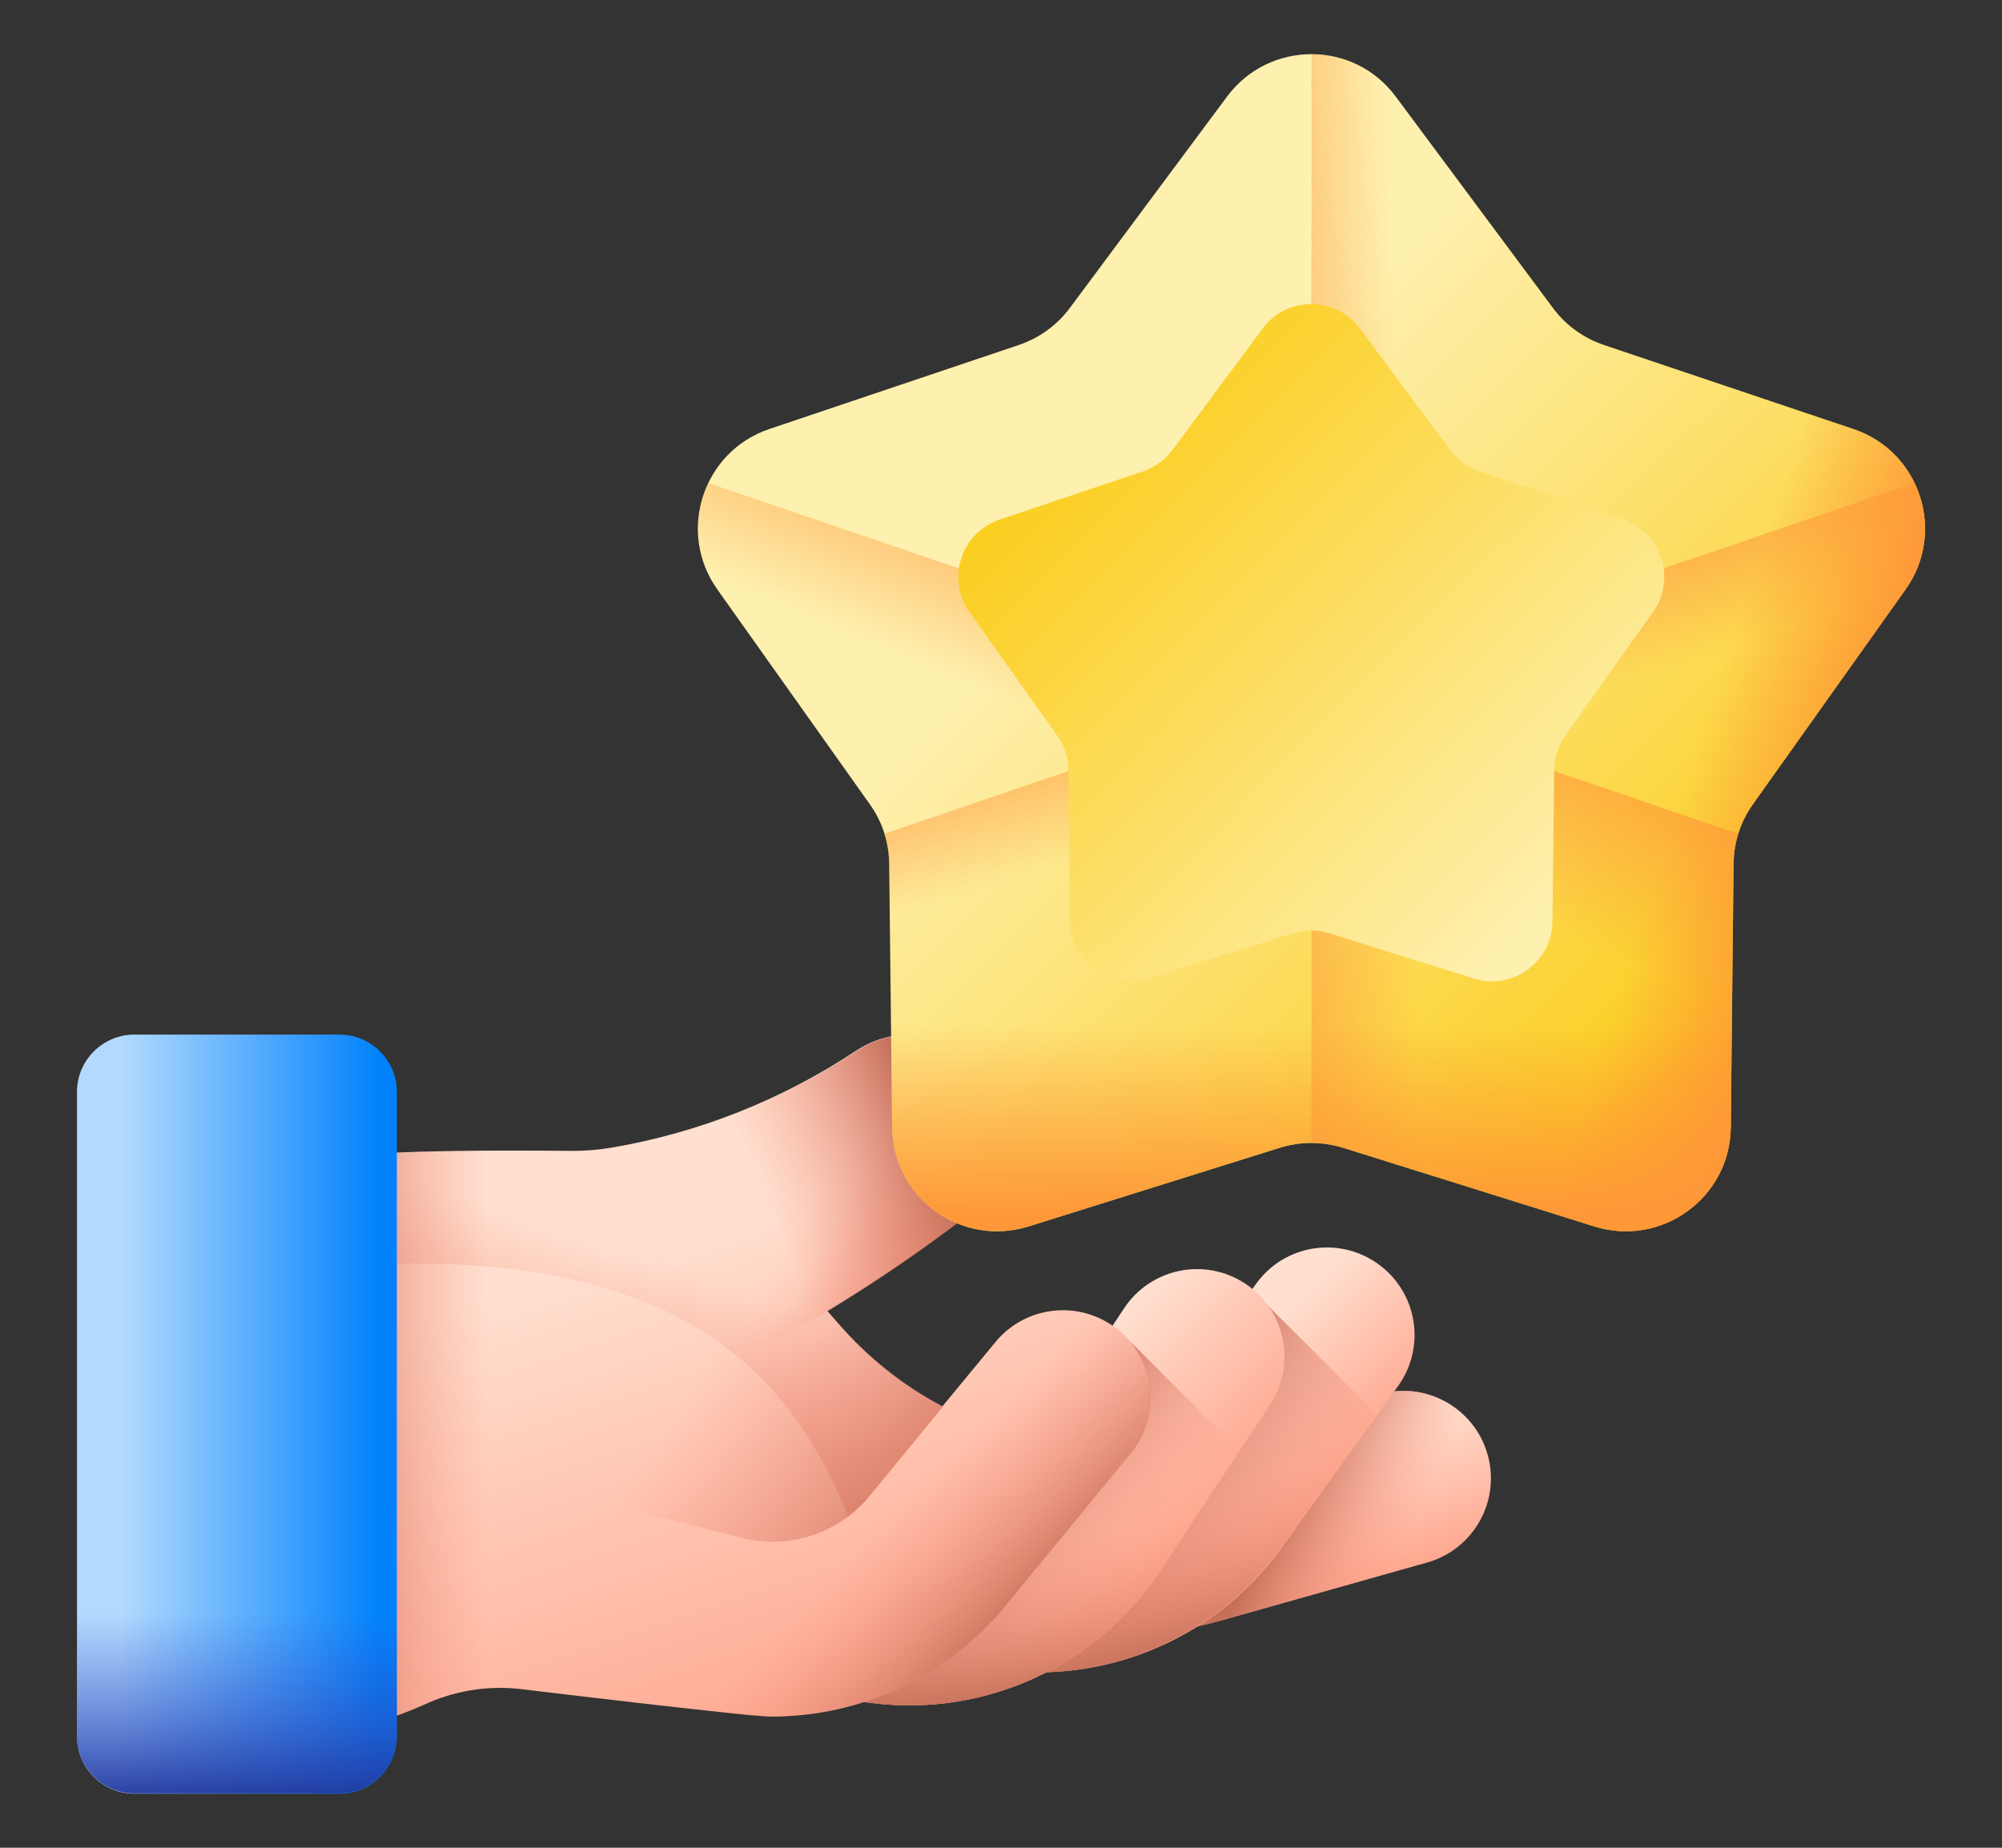 <svg width="13" height="12" viewBox="0 0 13 12" fill="none" xmlns="http://www.w3.org/2000/svg">
<rect x="0" y="0" width="13" height="12" fill="#333333" stroke="none"/>
<g clip-path="url(#clip0_2688_86753)">
<path d="M9.66 9.447C9.575 9.145 9.261 8.969 8.959 9.054L8.73 9.118L8.266 9.776C7.899 10.297 7.297 10.601 6.671 10.601C6.647 10.601 6.622 10.601 6.598 10.6C6.759 10.627 6.922 10.64 7.085 10.64C7.368 10.64 7.655 10.601 7.94 10.521L9.266 10.148C9.569 10.063 9.745 9.749 9.66 9.447Z" fill="url(#paint0_linear_2688_86753)"/>
<path d="M9.66 9.447C9.575 9.145 9.261 8.969 8.959 9.054L8.73 9.118L8.266 9.776C7.899 10.297 7.297 10.601 6.671 10.601C6.647 10.601 6.622 10.601 6.598 10.6C6.759 10.627 6.922 10.64 7.085 10.64C7.368 10.64 7.655 10.601 7.94 10.521L9.266 10.148C9.569 10.063 9.745 9.749 9.66 9.447Z" fill="url(#paint1_linear_2688_86753)"/>
<path d="M6.719 10.861C6.608 10.86 6.496 10.85 6.387 10.829C6.078 10.772 5.874 10.475 5.932 10.166C5.989 9.858 6.286 9.654 6.594 9.711C6.901 9.768 7.217 9.642 7.4 9.388L8.156 8.338C8.339 8.083 8.694 8.025 8.949 8.209C9.204 8.392 9.262 8.747 9.078 9.002L8.322 10.052C7.95 10.57 7.345 10.868 6.719 10.861Z" fill="url(#paint2_linear_2688_86753)"/>
<path d="M8.189 8.435L7.803 8.821L7.395 9.388C7.279 9.549 7.109 9.659 6.921 9.703L6.023 10.601C6.109 10.72 6.237 10.802 6.382 10.829C6.492 10.849 6.603 10.86 6.714 10.861C7.34 10.867 7.945 10.569 8.317 10.052L8.941 9.186L8.189 8.435Z" fill="url(#paint3_linear_2688_86753)"/>
<path d="M8.189 8.435L7.803 8.821L7.395 9.388C7.279 9.549 7.109 9.659 6.921 9.703L6.023 10.601C6.109 10.72 6.237 10.802 6.382 10.829C6.492 10.849 6.603 10.86 6.714 10.861C7.34 10.867 7.945 10.569 8.317 10.052L8.941 9.186L8.189 8.435Z" fill="url(#paint4_linear_2688_86753)"/>
<path d="M5.67 11.061C5.656 11.059 5.643 11.058 5.629 11.056L4.58 10.903C4.27 10.858 4.055 10.57 4.1 10.259C4.144 9.952 4.426 9.739 4.732 9.777C4.736 9.777 4.74 9.778 4.744 9.778L5.792 9.931C6.101 9.975 6.412 9.836 6.585 9.576L7.299 8.497C7.472 8.235 7.825 8.163 8.087 8.337C8.348 8.51 8.42 8.863 8.247 9.124L7.533 10.204C7.126 10.818 6.399 11.151 5.67 11.061Z" fill="url(#paint5_linear_2688_86753)"/>
<path d="M7.345 8.718L6.774 9.289L6.584 9.576C6.483 9.728 6.335 9.838 6.168 9.895L5.086 10.977L5.628 11.056C5.642 11.057 5.655 11.059 5.669 11.061C6.398 11.151 7.125 10.818 7.532 10.204L8.049 9.422L7.345 8.718Z" fill="url(#paint6_linear_2688_86753)"/>
<path d="M7.345 8.718L6.774 9.289L6.584 9.576C6.483 9.728 6.335 9.838 6.168 9.895L5.086 10.977L5.628 11.056C5.642 11.057 5.655 11.059 5.669 11.061C6.398 11.151 7.125 10.818 7.532 10.204L8.049 9.422L7.345 8.718Z" fill="url(#paint7_linear_2688_86753)"/>
<path d="M7.263 8.639C7.021 8.439 6.662 8.474 6.463 8.717L6.119 9.134C5.864 9 5.635 8.818 5.437 8.589L5.372 8.514C5.696 8.317 6.008 8.101 6.308 7.869C6.595 7.647 6.64 7.232 6.41 6.952C6.384 6.921 6.355 6.892 6.323 6.866C6.109 6.688 5.798 6.666 5.557 6.825C5.078 7.142 4.539 7.356 3.973 7.453C3.877 7.469 3.779 7.476 3.682 7.474C3.349 7.471 2.502 7.466 2.225 7.517C2.223 7.518 2.186 7.525 2.17 7.528C1.832 7.602 1.531 7.793 1.31 8.06L0.914 8.537V11.363H1.348C1.83 11.363 2.306 11.264 2.749 11.073C2.942 10.982 3.157 10.946 3.369 10.968C3.369 10.968 4.853 11.148 5.011 11.148C5.585 11.148 6.145 10.893 6.519 10.438L7.341 9.439C7.54 9.197 7.505 8.838 7.263 8.639Z" fill="url(#paint8_linear_2688_86753)"/>
<path d="M3.993 7.45C3.987 7.451 3.98 7.453 3.973 7.454C3.877 7.471 3.779 7.477 3.682 7.476C3.349 7.472 2.502 7.467 2.225 7.518C2.223 7.519 2.186 7.526 2.17 7.529C1.832 7.603 1.531 7.794 1.31 8.061L0.914 8.538V11.364H1.348C1.83 11.364 2.306 11.266 2.749 11.074C2.942 10.983 3.157 10.947 3.369 10.969C3.369 10.969 3.658 11.004 3.993 11.043V7.45Z" fill="url(#paint9_linear_2688_86753)"/>
<path d="M6.313 7.87C6.013 8.102 5.701 8.318 5.377 8.515L5.442 8.59C5.641 8.819 5.869 9.001 6.124 9.135L5.646 9.717C5.605 9.766 5.559 9.81 5.508 9.849C5.097 8.818 4.269 8.025 1.963 8.241C1.67 8.269 1.38 8.268 1.102 8.318L1.315 8.061C1.536 7.794 1.837 7.603 2.175 7.529C2.191 7.526 2.228 7.519 2.23 7.518C2.507 7.467 3.354 7.472 3.687 7.475C3.785 7.477 3.882 7.47 3.978 7.454C4.544 7.357 5.083 7.143 5.562 6.826C5.803 6.667 6.114 6.689 6.328 6.867C6.36 6.893 6.389 6.922 6.415 6.953C6.645 7.233 6.6 7.648 6.313 7.87Z" fill="url(#paint10_linear_2688_86753)"/>
<path d="M5.013 11.147C4.854 11.147 4.694 11.127 4.54 11.088L3.253 10.763C2.949 10.686 2.765 10.377 2.842 10.072C2.919 9.768 3.228 9.584 3.532 9.661L4.819 9.986C5.121 10.063 5.445 9.957 5.643 9.716L6.465 8.716C6.665 8.474 7.023 8.439 7.265 8.638C7.508 8.838 7.543 9.196 7.343 9.438L6.521 10.438C6.147 10.892 5.588 11.147 5.013 11.147Z" fill="url(#paint11_linear_2688_86753)"/>
<path d="M6.328 6.867C6.113 6.689 5.802 6.667 5.561 6.826C5.082 7.143 4.543 7.356 3.978 7.454C3.881 7.47 3.784 7.477 3.686 7.475C3.546 7.474 3.315 7.472 3.074 7.474V9.744C3.204 9.655 3.37 9.621 3.534 9.662L4.82 9.988C5.123 10.065 5.447 9.958 5.645 9.717L6.123 9.135C5.868 9.001 5.64 8.819 5.442 8.59L5.376 8.515C5.7 8.317 6.012 8.102 6.312 7.87C6.599 7.648 6.644 7.233 6.414 6.953C6.388 6.922 6.359 6.893 6.328 6.867Z" fill="url(#paint12_linear_2688_86753)"/>
<path d="M6.312 7.87C6.013 8.102 5.7 8.318 5.377 8.515L3.358 9.646L3.357 9.646C3.255 9.652 3.157 9.687 3.074 9.744V7.474C3.315 7.472 3.547 7.474 3.687 7.475C3.784 7.477 3.882 7.47 3.978 7.454C4.543 7.357 5.083 7.143 5.561 6.826C5.802 6.667 6.113 6.689 6.328 6.867C6.359 6.893 6.388 6.922 6.414 6.953C6.644 7.233 6.599 7.648 6.312 7.87Z" fill="url(#paint13_linear_2688_86753)"/>
<path d="M6.312 7.87C6.013 8.102 5.7 8.318 5.377 8.515L3.358 9.646L3.357 9.646C3.255 9.652 3.157 9.687 3.074 9.744V7.474C3.315 7.472 3.547 7.474 3.687 7.475C3.784 7.477 3.882 7.47 3.978 7.454C4.543 7.357 5.083 7.143 5.561 6.826C5.802 6.667 6.113 6.689 6.328 6.867C6.359 6.893 6.388 6.922 6.414 6.953C6.644 7.233 6.599 7.648 6.312 7.87Z" fill="url(#paint14_linear_2688_86753)"/>
<path d="M2.205 11.649H0.873C0.667 11.649 0.5 11.482 0.5 11.276V7.091C0.5 6.886 0.667 6.719 0.873 6.719H2.205C2.41 6.719 2.577 6.886 2.577 7.091V11.276C2.577 11.482 2.41 11.649 2.205 11.649Z" fill="url(#paint15_linear_2688_86753)"/>
<path d="M2.577 11.274V8.438H0.5V11.274C0.5 11.48 0.667 11.647 0.873 11.647H2.205C2.41 11.647 2.577 11.48 2.577 11.274Z" fill="url(#paint16_linear_2688_86753)"/>
<path d="M8.72 7.454L10.352 7.965C10.789 8.102 11.234 7.779 11.239 7.321L11.257 5.611C11.258 5.471 11.302 5.336 11.383 5.223L12.374 3.828C12.639 3.455 12.469 2.932 12.035 2.786L10.414 2.24C10.282 2.195 10.167 2.112 10.084 2L9.063 0.627C8.791 0.26 8.241 0.26 7.968 0.627L6.947 2C6.864 2.112 6.749 2.195 6.617 2.24L4.996 2.786C4.563 2.932 4.393 3.455 4.658 3.828L5.648 5.223C5.729 5.336 5.773 5.471 5.774 5.611L5.793 7.321C5.798 7.779 6.242 8.102 6.679 7.965L8.312 7.454C8.444 7.413 8.587 7.413 8.72 7.454Z" fill="url(#paint17_linear_2688_86753)"/>
<path d="M4.599 3.137C4.497 3.35 4.505 3.614 4.657 3.828L5.648 5.223C5.729 5.336 5.773 5.472 5.774 5.611L5.793 7.322C5.797 7.779 6.242 8.102 6.679 7.966L8.312 7.454C8.444 7.413 8.587 7.413 8.719 7.454L10.352 7.966C10.789 8.102 11.233 7.779 11.238 7.322L11.257 5.611C11.258 5.544 11.268 5.478 11.288 5.415L4.599 3.137Z" fill="url(#paint18_linear_2688_86753)"/>
<path d="M12.431 3.137C12.533 3.35 12.525 3.614 12.373 3.828L11.382 5.223C11.302 5.336 11.258 5.472 11.256 5.611L11.238 7.322C11.233 7.779 10.788 8.102 10.351 7.966L8.719 7.454C8.586 7.413 8.444 7.413 8.311 7.454L6.678 7.966C6.242 8.102 5.797 7.779 5.792 7.322L5.774 5.611C5.773 5.544 5.762 5.478 5.742 5.415L12.431 3.137Z" fill="url(#paint19_linear_2688_86753)"/>
<path d="M12.035 2.786L10.414 2.24C10.282 2.195 10.167 2.112 10.084 2L9.063 0.627C8.927 0.443 8.721 0.352 8.516 0.352V7.423C8.584 7.423 8.653 7.433 8.72 7.454L10.352 7.965C10.789 8.102 11.234 7.779 11.239 7.321L11.257 5.611C11.258 5.472 11.302 5.336 11.383 5.223L12.374 3.828C12.639 3.455 12.469 2.932 12.035 2.786Z" fill="url(#paint20_linear_2688_86753)"/>
<path d="M12.035 2.786L10.414 2.24C10.282 2.195 10.167 2.112 10.084 2L9.063 0.627C8.927 0.443 8.721 0.352 8.516 0.352V7.423C8.584 7.423 8.653 7.433 8.72 7.454L10.352 7.965C10.789 8.102 11.234 7.779 11.239 7.321L11.257 5.611C11.258 5.472 11.302 5.336 11.383 5.223L12.374 3.828C12.639 3.455 12.469 2.932 12.035 2.786Z" fill="url(#paint21_linear_2688_86753)"/>
<path d="M5.746 5.424C5.764 5.484 5.774 5.547 5.774 5.609L5.793 7.32C5.798 7.778 6.242 8.101 6.679 7.964L8.312 7.453C8.445 7.411 8.587 7.411 8.72 7.453L10.352 7.964C10.789 8.101 11.234 7.778 11.239 7.32L11.257 5.609C11.258 5.546 11.268 5.484 11.285 5.424H5.746Z" fill="url(#paint22_linear_2688_86753)"/>
<path d="M8.632 6.061L9.571 6.355C9.823 6.433 10.079 6.247 10.081 5.984L10.092 5C10.093 4.92 10.118 4.842 10.164 4.777L10.734 3.975C10.887 3.76 10.789 3.459 10.54 3.375L9.607 3.061C9.531 3.035 9.465 2.987 9.417 2.923L8.83 2.133C8.673 1.922 8.357 1.922 8.2 2.133L7.613 2.923C7.565 2.987 7.499 3.035 7.423 3.061L6.49 3.375C6.241 3.459 6.143 3.76 6.295 3.975L6.865 4.777C6.912 4.842 6.937 4.92 6.938 5L6.948 5.984C6.951 6.247 7.207 6.433 7.458 6.355L8.398 6.061C8.474 6.037 8.556 6.037 8.632 6.061Z" fill="url(#paint23_linear_2688_86753)"/>
</g>
<defs>
<linearGradient id="paint0_linear_2688_86753" x1="7.981" y1="9.551" x2="8.269" y2="10.469" gradientUnits="userSpaceOnUse">
<stop stop-color="#FFDFCF"/>
<stop offset="1" stop-color="#FFA78F"/>
</linearGradient>
<linearGradient id="paint1_linear_2688_86753" x1="8.975" y1="10.322" x2="8.236" y2="9.968" gradientUnits="userSpaceOnUse">
<stop stop-color="#F89580" stop-opacity="0"/>
<stop offset="0.286" stop-color="#EE8E79" stop-opacity="0.287"/>
<stop offset="0.762" stop-color="#D57B65" stop-opacity="0.765"/>
<stop offset="0.997" stop-color="#C5715A"/>
</linearGradient>
<linearGradient id="paint2_linear_2688_86753" x1="7.446" y1="9.357" x2="8.158" y2="10.105" gradientUnits="userSpaceOnUse">
<stop stop-color="#FFDFCF"/>
<stop offset="1" stop-color="#FFA78F"/>
</linearGradient>
<linearGradient id="paint3_linear_2688_86753" x1="8.411" y1="10.381" x2="7.236" y2="9.625" gradientUnits="userSpaceOnUse">
<stop stop-color="#F89580" stop-opacity="0"/>
<stop offset="0.286" stop-color="#EE8E79" stop-opacity="0.287"/>
<stop offset="0.762" stop-color="#D57B65" stop-opacity="0.765"/>
<stop offset="0.997" stop-color="#C5715A"/>
</linearGradient>
<linearGradient id="paint4_linear_2688_86753" x1="7.453" y1="9.785" x2="7.705" y2="10.721" gradientUnits="userSpaceOnUse">
<stop stop-color="#F89580" stop-opacity="0"/>
<stop offset="0.286" stop-color="#EE8E79" stop-opacity="0.287"/>
<stop offset="0.762" stop-color="#D57B65" stop-opacity="0.765"/>
<stop offset="0.997" stop-color="#C5715A"/>
</linearGradient>
<linearGradient id="paint5_linear_2688_86753" x1="6.245" y1="9.603" x2="7.154" y2="10.512" gradientUnits="userSpaceOnUse">
<stop stop-color="#FFDFCF"/>
<stop offset="1" stop-color="#FFA78F"/>
</linearGradient>
<linearGradient id="paint6_linear_2688_86753" x1="7.104" y1="10.555" x2="6.245" y2="9.871" gradientUnits="userSpaceOnUse">
<stop stop-color="#F89580" stop-opacity="0"/>
<stop offset="0.286" stop-color="#EE8E79" stop-opacity="0.287"/>
<stop offset="0.762" stop-color="#D57B65" stop-opacity="0.765"/>
<stop offset="0.997" stop-color="#C5715A"/>
</linearGradient>
<linearGradient id="paint7_linear_2688_86753" x1="6.543" y1="10.027" x2="6.687" y2="11.03" gradientUnits="userSpaceOnUse">
<stop stop-color="#F89580" stop-opacity="0"/>
<stop offset="0.286" stop-color="#EE8E79" stop-opacity="0.287"/>
<stop offset="0.762" stop-color="#D57B65" stop-opacity="0.765"/>
<stop offset="0.997" stop-color="#C5715A"/>
</linearGradient>
<linearGradient id="paint8_linear_2688_86753" x1="3.554" y1="8.279" x2="4.67" y2="11.592" gradientUnits="userSpaceOnUse">
<stop stop-color="#FFDFCF"/>
<stop offset="1" stop-color="#FFA78F"/>
</linearGradient>
<linearGradient id="paint9_linear_2688_86753" x1="3.165" y1="9.407" x2="1.976" y2="9.407" gradientUnits="userSpaceOnUse">
<stop stop-color="#F89580" stop-opacity="0"/>
<stop offset="0.286" stop-color="#EE8E79" stop-opacity="0.287"/>
<stop offset="0.762" stop-color="#D57B65" stop-opacity="0.765"/>
<stop offset="0.997" stop-color="#C5715A"/>
</linearGradient>
<linearGradient id="paint10_linear_2688_86753" x1="3.842" y1="8.047" x2="3.302" y2="9.65" gradientUnits="userSpaceOnUse">
<stop stop-color="#F89580" stop-opacity="0"/>
<stop offset="0.286" stop-color="#EE8E79" stop-opacity="0.287"/>
<stop offset="0.762" stop-color="#D57B65" stop-opacity="0.765"/>
<stop offset="0.997" stop-color="#C5715A"/>
</linearGradient>
<linearGradient id="paint11_linear_2688_86753" x1="5.574" y1="10.064" x2="6.331" y2="10.808" gradientUnits="userSpaceOnUse">
<stop stop-color="#F89580" stop-opacity="0"/>
<stop offset="0.286" stop-color="#EE8E79" stop-opacity="0.287"/>
<stop offset="0.762" stop-color="#D57B65" stop-opacity="0.765"/>
<stop offset="0.997" stop-color="#C5715A"/>
</linearGradient>
<linearGradient id="paint12_linear_2688_86753" x1="4.875" y1="8.418" x2="6.477" y2="9.481" gradientUnits="userSpaceOnUse">
<stop stop-color="#F89580" stop-opacity="0"/>
<stop offset="0.286" stop-color="#EE8E79" stop-opacity="0.287"/>
<stop offset="0.762" stop-color="#D57B65" stop-opacity="0.765"/>
<stop offset="0.997" stop-color="#C5715A"/>
</linearGradient>
<linearGradient id="paint13_linear_2688_86753" x1="5.078" y1="8.524" x2="6.051" y2="9.101" gradientUnits="userSpaceOnUse">
<stop stop-color="#F89580" stop-opacity="0"/>
<stop offset="0.286" stop-color="#EE8E79" stop-opacity="0.287"/>
<stop offset="0.762" stop-color="#D57B65" stop-opacity="0.765"/>
<stop offset="0.997" stop-color="#C5715A"/>
</linearGradient>
<linearGradient id="paint14_linear_2688_86753" x1="4.98" y1="7.836" x2="6.038" y2="7.401" gradientUnits="userSpaceOnUse">
<stop stop-color="#F89580" stop-opacity="0"/>
<stop offset="0.286" stop-color="#EE8E79" stop-opacity="0.287"/>
<stop offset="0.762" stop-color="#D57B65" stop-opacity="0.765"/>
<stop offset="0.997" stop-color="#C5715A"/>
</linearGradient>
<linearGradient id="paint15_linear_2688_86753" x1="0.783" y1="9.184" x2="2.465" y2="9.184" gradientUnits="userSpaceOnUse">
<stop stop-color="#B3DAFE"/>
<stop offset="1" stop-color="#0182FC"/>
</linearGradient>
<linearGradient id="paint16_linear_2688_86753" x1="1.539" y1="10.478" x2="1.539" y2="11.735" gradientUnits="userSpaceOnUse">
<stop stop-color="#314DC9" stop-opacity="0"/>
<stop offset="0.276" stop-color="#304BC4" stop-opacity="0.276"/>
<stop offset="0.563" stop-color="#2B45B8" stop-opacity="0.563"/>
<stop offset="0.854" stop-color="#243BA3" stop-opacity="0.854"/>
<stop offset="1" stop-color="#1F3596"/>
</linearGradient>
<linearGradient id="paint17_linear_2688_86753" x1="7.25" y1="3.476" x2="11.547" y2="7.774" gradientUnits="userSpaceOnUse">
<stop stop-color="#FEF0AE"/>
<stop offset="1" stop-color="#FAC600"/>
</linearGradient>
<linearGradient id="paint18_linear_2688_86753" x1="7.976" y1="5.16" x2="8.604" y2="3.685" gradientUnits="userSpaceOnUse">
<stop stop-color="#FE9738" stop-opacity="0"/>
<stop offset="1" stop-color="#FE9738"/>
</linearGradient>
<linearGradient id="paint19_linear_2688_86753" x1="9.002" y1="4.927" x2="8.649" y2="3.825" gradientUnits="userSpaceOnUse">
<stop stop-color="#FE9738" stop-opacity="0"/>
<stop offset="1" stop-color="#FE9738"/>
</linearGradient>
<linearGradient id="paint20_linear_2688_86753" x1="9.115" y1="4.188" x2="7.778" y2="4.232" gradientUnits="userSpaceOnUse">
<stop stop-color="#FE9738" stop-opacity="0"/>
<stop offset="1" stop-color="#FE9738"/>
</linearGradient>
<linearGradient id="paint21_linear_2688_86753" x1="11.069" y1="4.694" x2="12.042" y2="5.007" gradientUnits="userSpaceOnUse">
<stop stop-color="#FE9738" stop-opacity="0"/>
<stop offset="1" stop-color="#FE9738"/>
</linearGradient>
<linearGradient id="paint22_linear_2688_86753" x1="8.516" y1="6.663" x2="8.516" y2="7.899" gradientUnits="userSpaceOnUse">
<stop stop-color="#FE9738" stop-opacity="0"/>
<stop offset="1" stop-color="#FE9738"/>
</linearGradient>
<linearGradient id="paint23_linear_2688_86753" x1="9.982" y1="5.967" x2="6.241" y2="2.227" gradientUnits="userSpaceOnUse">
<stop stop-color="#FEF0AE"/>
<stop offset="1" stop-color="#FAC600"/>
</linearGradient>
<clipPath id="clip0_2688_86753">
<rect width="12" height="12" fill="white" transform="translate(0.5)"/>
</clipPath>
</defs>
</svg>
